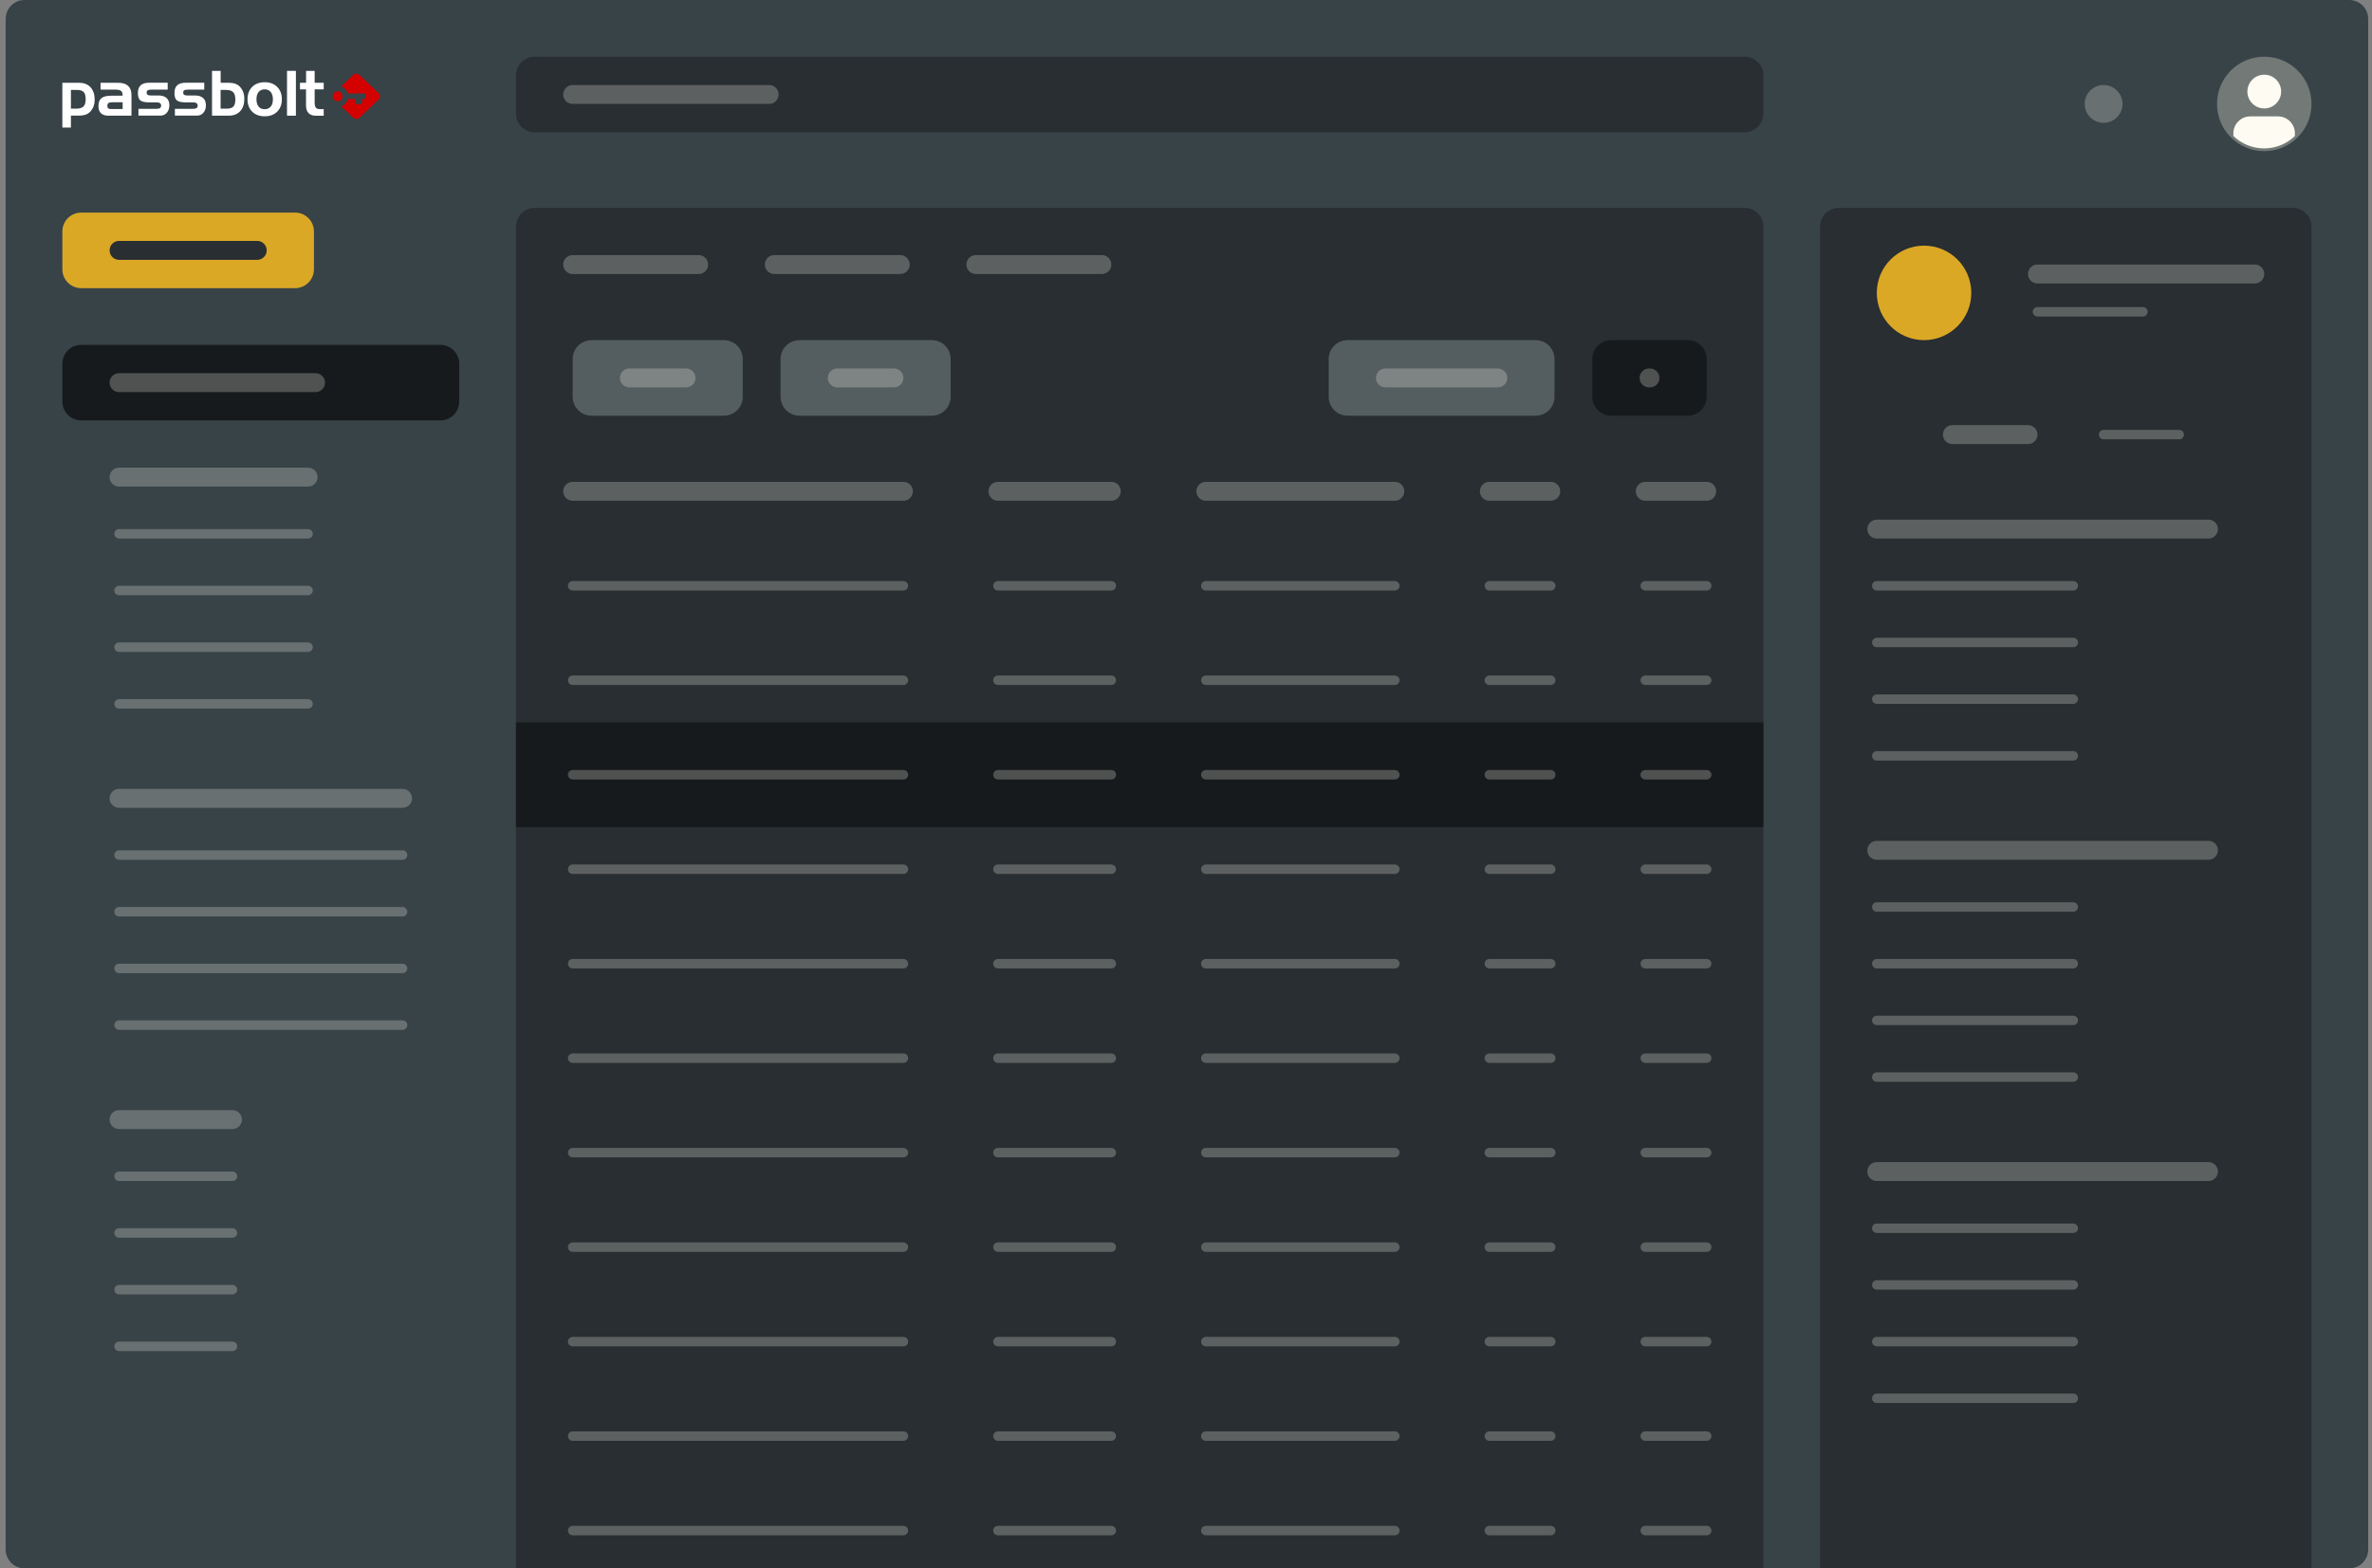 <svg width="251" height="166" viewBox="0 0 251 166" fill="none" xmlns="http://www.w3.org/2000/svg">
<rect x="0" y="0" width="251" height="166" fill="#808080" stroke="none"/>
<path d="M0.598 2C0.598 0.895 1.493 0 2.598 0H248.598C249.702 0 250.598 0.895 250.598 2V164C250.598 165.105 249.702 166 248.598 166H2.598C1.493 166 0.598 165.105 0.598 164V2Z" fill="#384348"/>
<path d="M7.505 9.516V11.502H8.061C8.429 11.502 8.684 11.421 8.838 11.268C8.991 11.115 9.065 10.848 9.065 10.485C9.065 10.134 8.996 9.886 8.855 9.742C8.713 9.587 8.475 9.518 8.129 9.518L7.505 9.516ZM6.598 8.761H8.344C8.872 8.761 9.28 8.917 9.575 9.233C9.87 9.55 10.017 9.988 10.017 10.546C10.021 10.761 9.99 10.975 9.926 11.181C9.866 11.371 9.772 11.55 9.649 11.706C9.509 11.887 9.325 12.027 9.116 12.115C8.906 12.196 8.634 12.236 8.287 12.236H7.505V13.5H6.598V8.761Z" fill="white"/>
<path d="M11.844 11.542H12.978V10.822H11.912C11.702 10.822 11.555 10.851 11.475 10.909C11.395 10.967 11.36 11.07 11.36 11.214C11.36 11.335 11.393 11.421 11.456 11.473C11.518 11.524 11.645 11.542 11.844 11.542ZM10.642 8.761H12.494C12.965 8.761 13.316 8.871 13.555 9.089C13.793 9.308 13.912 9.631 13.912 10.062V12.245H11.475C11.135 12.245 10.869 12.158 10.687 11.986C10.505 11.813 10.418 11.565 10.418 11.242C10.418 10.845 10.52 10.563 10.73 10.391C10.94 10.218 11.286 10.129 11.782 10.129H12.972V10.045C12.972 9.837 12.91 9.694 12.791 9.607C12.672 9.52 12.462 9.481 12.151 9.481H10.642V8.761Z" fill="white"/>
<path d="M14.65 11.519H16.56C16.73 11.519 16.855 11.491 16.929 11.439C16.97 11.41 17.002 11.371 17.023 11.326C17.045 11.281 17.053 11.231 17.049 11.181C17.054 11.131 17.045 11.081 17.024 11.035C17.003 10.989 16.971 10.95 16.93 10.922C16.851 10.863 16.726 10.835 16.561 10.835H15.779C15.316 10.835 15.002 10.76 14.837 10.617C14.672 10.473 14.594 10.213 14.594 9.851C14.594 9.477 14.69 9.2 14.889 9.022C15.087 8.843 15.394 8.756 15.799 8.756H17.744V9.481H16.146C15.885 9.481 15.715 9.504 15.636 9.55C15.557 9.596 15.517 9.677 15.517 9.798C15.513 9.842 15.521 9.887 15.538 9.928C15.556 9.968 15.584 10.004 15.619 10.031C15.687 10.083 15.8 10.106 15.948 10.106H16.771C17.146 10.106 17.435 10.198 17.628 10.377C17.821 10.555 17.922 10.808 17.922 11.142C17.922 11.465 17.832 11.727 17.656 11.931C17.573 12.03 17.47 12.108 17.353 12.161C17.236 12.214 17.109 12.239 16.981 12.236H14.65V11.519Z" fill="white"/>
<path d="M18.519 11.519H20.428C20.599 11.519 20.724 11.491 20.797 11.439C20.838 11.41 20.87 11.371 20.891 11.326C20.912 11.281 20.921 11.231 20.916 11.181C20.921 11.131 20.912 11.081 20.891 11.035C20.87 10.989 20.838 10.95 20.797 10.922C20.718 10.863 20.593 10.835 20.428 10.835H19.646C19.183 10.835 18.869 10.76 18.705 10.617C18.54 10.473 18.461 10.212 18.461 9.85C18.461 9.476 18.558 9.199 18.756 9.021C18.955 8.842 19.261 8.756 19.669 8.756H21.614V9.481H20.015C19.754 9.481 19.584 9.504 19.504 9.55C19.425 9.596 19.385 9.677 19.385 9.798C19.381 9.842 19.389 9.887 19.407 9.928C19.425 9.968 19.452 10.004 19.488 10.031C19.555 10.083 19.669 10.106 19.816 10.106H20.639C21.013 10.106 21.302 10.198 21.495 10.377C21.688 10.555 21.79 10.808 21.79 11.142C21.79 11.465 21.699 11.727 21.523 11.931C21.441 12.03 21.337 12.108 21.22 12.161C21.104 12.214 20.977 12.239 20.849 12.236H18.507V11.519H18.519Z" fill="white"/>
<path d="M23.349 7.5V8.761H24.126C24.473 8.761 24.744 8.801 24.953 8.888C25.165 8.971 25.35 9.113 25.486 9.296C25.61 9.455 25.704 9.634 25.765 9.826C25.828 10.031 25.858 10.245 25.855 10.46C25.855 11.018 25.708 11.456 25.413 11.772C25.118 12.089 24.71 12.245 24.183 12.245H22.436V7.5H23.349ZM23.9 9.516H23.344V11.502H23.968C24.315 11.502 24.558 11.427 24.694 11.283C24.831 11.139 24.904 10.886 24.904 10.529C24.904 10.172 24.824 9.907 24.672 9.752C24.52 9.596 24.262 9.516 23.9 9.516Z" fill="white"/>
<path d="M27.138 10.505C27.138 10.839 27.212 11.09 27.365 11.283C27.518 11.475 27.728 11.559 28.006 11.559C28.283 11.559 28.488 11.467 28.647 11.283C28.806 11.098 28.878 10.839 28.878 10.505C28.878 10.172 28.799 9.918 28.647 9.734C28.495 9.55 28.284 9.457 28.006 9.457C27.885 9.452 27.765 9.474 27.654 9.522C27.543 9.569 27.444 9.642 27.365 9.734C27.212 9.918 27.138 10.177 27.138 10.505ZM29.826 10.505C29.826 11.051 29.662 11.488 29.333 11.818C29.004 12.141 28.567 12.308 28.011 12.308C27.456 12.308 27.013 12.147 26.684 11.818C26.356 11.49 26.191 11.059 26.191 10.511C26.191 9.964 26.356 9.526 26.684 9.198C27.013 8.87 27.456 8.703 28.01 8.703C28.565 8.703 29.003 8.87 29.332 9.198C29.661 9.526 29.826 9.958 29.826 10.505Z" fill="white"/>
<path d="M31.312 12.245H30.371V7.5H31.312V12.245Z" fill="white"/>
<path d="M31.748 8.761H32.389V7.5H33.296V8.761H34.254V9.458H33.296V10.863C33.296 11.122 33.342 11.3 33.426 11.404C33.511 11.507 33.665 11.553 33.88 11.553H34.254V12.25H33.421C33.087 12.25 32.831 12.158 32.65 11.968C32.468 11.778 32.383 11.508 32.383 11.156V9.458H31.742V8.761H31.748Z" fill="white"/>
<path d="M40.05 9.849L38.021 7.92C37.934 7.84 37.821 7.795 37.703 7.795C37.585 7.795 37.471 7.84 37.385 7.92L36.111 9.136C36.278 9.199 36.428 9.3 36.549 9.432C36.669 9.564 36.757 9.723 36.806 9.896H38.525C38.545 9.896 38.566 9.9 38.586 9.908C38.605 9.916 38.623 9.928 38.637 9.943C38.652 9.958 38.664 9.976 38.672 9.995C38.68 10.015 38.684 10.036 38.684 10.057V10.322C38.684 10.343 38.68 10.364 38.672 10.383C38.664 10.403 38.652 10.421 38.637 10.435C38.623 10.45 38.605 10.462 38.586 10.47C38.566 10.479 38.545 10.483 38.525 10.483H38.326V10.857C38.326 10.878 38.322 10.899 38.314 10.919C38.306 10.938 38.295 10.956 38.28 10.971C38.265 10.986 38.248 10.998 38.228 11.006C38.209 11.014 38.188 11.018 38.167 11.018H37.732C37.711 11.018 37.69 11.014 37.671 11.006C37.651 10.998 37.634 10.986 37.619 10.971C37.604 10.956 37.593 10.938 37.585 10.919C37.577 10.899 37.573 10.878 37.573 10.857V10.483H36.806C36.76 10.657 36.672 10.818 36.552 10.952C36.431 11.085 36.28 11.187 36.111 11.249L37.39 12.466C37.477 12.547 37.591 12.592 37.709 12.592C37.827 12.592 37.94 12.547 38.027 12.466L40.052 10.538C40.098 10.494 40.135 10.44 40.16 10.381C40.185 10.322 40.198 10.258 40.197 10.193C40.197 10.129 40.184 10.065 40.159 10.006C40.133 9.947 40.096 9.894 40.05 9.849Z" fill="#D40101"/>
<path d="M35.735 9.662C35.652 9.664 35.571 9.684 35.496 9.721C35.413 9.762 35.343 9.825 35.292 9.904C35.241 9.982 35.212 10.073 35.208 10.166C35.203 10.26 35.224 10.353 35.267 10.436C35.31 10.519 35.374 10.588 35.453 10.638C35.531 10.687 35.622 10.715 35.715 10.717C35.807 10.72 35.899 10.697 35.98 10.652C36.061 10.606 36.129 10.54 36.176 10.459C36.223 10.379 36.248 10.287 36.249 10.193C36.25 10.124 36.238 10.055 36.213 9.991C36.188 9.927 36.15 9.868 36.102 9.818C36.055 9.769 35.998 9.73 35.934 9.703C35.871 9.676 35.803 9.662 35.735 9.662Z" fill="#D40101"/>
<path d="M6.598 24.5C6.598 23.395 7.493 22.5 8.598 22.5H31.22C32.324 22.5 33.22 23.395 33.22 24.5V28.5C33.22 29.605 32.324 30.5 31.22 30.5H8.598C7.493 30.5 6.598 29.605 6.598 28.5V24.5Z" fill="#DBA826"/>
<path d="M12.598 26.5H27.22" stroke="#282E31" stroke-width="2" stroke-linecap="round"/>
<path d="M6.598 38.5C6.598 37.395 7.493 36.5 8.598 36.5H46.598C47.702 36.5 48.598 37.395 48.598 38.5V42.5C48.598 43.605 47.702 44.5 46.598 44.5H8.598C7.493 44.5 6.598 43.605 6.598 42.5V38.5Z" fill="#171A1C"/>
<path opacity="0.25" d="M12.598 40.5H33.391" stroke="#FEFBF3" stroke-width="2" stroke-linecap="round"/>
<path opacity="0.25" d="M12.598 50.5H32.598" stroke="#FEFBF3" stroke-width="2" stroke-linecap="round"/>
<path opacity="0.25" d="M12.598 56.5H32.598" stroke="#FEFBF3" stroke-linecap="round"/>
<path opacity="0.25" d="M12.598 62.5H32.598" stroke="#FEFBF3" stroke-linecap="round"/>
<path opacity="0.25" d="M12.598 68.5H32.598" stroke="#FEFBF3" stroke-linecap="round"/>
<path opacity="0.25" d="M12.598 74.5H32.598" stroke="#FEFBF3" stroke-linecap="round"/>
<path opacity="0.25" d="M12.598 84.5H42.598" stroke="#FEFBF3" stroke-width="2" stroke-linecap="round"/>
<path opacity="0.25" d="M12.598 90.5H42.598" stroke="#FEFBF3" stroke-linecap="round"/>
<path opacity="0.25" d="M12.598 96.5H42.598" stroke="#FEFBF3" stroke-linecap="round"/>
<path opacity="0.25" d="M12.598 102.5H42.598" stroke="#FEFBF3" stroke-linecap="round"/>
<path opacity="0.25" d="M12.598 108.5H42.598" stroke="#FEFBF3" stroke-linecap="round"/>
<path opacity="0.25" d="M12.598 118.5H24.598" stroke="#FEFBF3" stroke-width="2" stroke-linecap="round"/>
<path opacity="0.25" d="M12.598 124.5H24.598" stroke="#FEFBF3" stroke-linecap="round"/>
<path opacity="0.25" d="M12.598 130.5H24.598" stroke="#FEFBF3" stroke-linecap="round"/>
<path opacity="0.25" d="M12.598 136.5H24.598" stroke="#FEFBF3" stroke-linecap="round"/>
<path opacity="0.25" d="M12.598 142.5H24.598" stroke="#FEFBF3" stroke-linecap="round"/>
<path d="M54.598 8C54.598 6.895 55.493 6 56.598 6H184.598C185.702 6 186.598 6.895 186.598 8V12C186.598 13.105 185.702 14 184.598 14H56.598C55.493 14 54.598 13.105 54.598 12V8Z" fill="#282E31"/>
<path opacity="0.25" d="M60.598 10H81.391" stroke="#FEFBF3" stroke-width="2" stroke-linecap="round"/>
<g clip-path="url(#clip0_4949_454621)">
<path d="M54.598 24C54.598 22.895 55.493 22 56.598 22H184.598C185.702 22 186.598 22.895 186.598 24V166H54.598V24Z" fill="#282E31"/>
<rect x="54.598" y="76.459" width="132" height="11.082" fill="#171A1C"/>
<path opacity="0.25" d="M60.598 28H73.931" stroke="#FEFBF3" stroke-width="2" stroke-linecap="round"/>
<path opacity="0.25" d="M81.932 28H95.265" stroke="#FEFBF3" stroke-width="2" stroke-linecap="round"/>
<path opacity="0.25" d="M103.264 28H116.597" stroke="#FEFBF3" stroke-width="2" stroke-linecap="round"/>
<path d="M60.598 38C60.598 36.895 61.493 36 62.598 36H76.598C77.702 36 78.598 36.895 78.598 38V42C78.598 43.105 77.702 44 76.598 44H62.598C61.493 44 60.598 43.105 60.598 42V38Z" fill="#545D5F"/>
<path opacity="0.25" d="M66.598 40H72.598" stroke="#FEFBF3" stroke-width="2" stroke-linecap="round"/>
<path d="M82.598 38C82.598 36.895 83.493 36 84.598 36H98.598C99.702 36 100.598 36.895 100.598 38V42C100.598 43.105 99.702 44 98.598 44H84.598C83.493 44 82.598 43.105 82.598 42V38Z" fill="#545D5F"/>
<path opacity="0.25" d="M88.598 40H94.598" stroke="#FEFBF3" stroke-width="2" stroke-linecap="round"/>
<path d="M140.598 38C140.598 36.895 141.493 36 142.598 36H162.498C163.602 36 164.498 36.895 164.498 38V42C164.498 43.105 163.602 44 162.498 44H142.598C141.493 44 140.598 43.105 140.598 42V38Z" fill="#545D5F"/>
<path opacity="0.25" d="M146.598 40L158.498 40" stroke="#FEFBF3" stroke-width="2" stroke-linecap="round"/>
<path d="M168.498 38C168.498 36.895 169.393 36 170.498 36H178.598C179.703 36 180.598 36.895 180.598 38V42C180.598 43.105 179.703 44 178.598 44H170.498C169.393 44 168.498 43.105 168.498 42V38Z" fill="#171A1C"/>
<path opacity="0.25" d="M174.498 40H174.598" stroke="#FEFBF3" stroke-width="2" stroke-linecap="round"/>
<path opacity="0.25" d="M60.598 52H95.598" stroke="#FEFBF3" stroke-width="2" stroke-linecap="round"/>
<path opacity="0.25" d="M60.598 62H95.598" stroke="#FEFBF3" stroke-linecap="round"/>
<path opacity="0.25" d="M60.598 72H95.598" stroke="#FEFBF3" stroke-linecap="round"/>
<path opacity="0.25" d="M60.598 82H95.598" stroke="#FEFBF3" stroke-linecap="round"/>
<path opacity="0.25" d="M60.598 92H95.598" stroke="#FEFBF3" stroke-linecap="round"/>
<path opacity="0.25" d="M60.598 102H95.598" stroke="#FEFBF3" stroke-linecap="round"/>
<path opacity="0.25" d="M60.598 112H95.598" stroke="#FEFBF3" stroke-linecap="round"/>
<path opacity="0.25" d="M60.598 122H95.598" stroke="#FEFBF3" stroke-linecap="round"/>
<path opacity="0.25" d="M60.598 132H95.598" stroke="#FEFBF3" stroke-linecap="round"/>
<path opacity="0.25" d="M60.598 142H95.598" stroke="#FEFBF3" stroke-linecap="round"/>
<path opacity="0.25" d="M60.598 152H95.598" stroke="#FEFBF3" stroke-linecap="round"/>
<path opacity="0.25" d="M60.598 162H95.598" stroke="#FEFBF3" stroke-linecap="round"/>
<path opacity="0.25" d="M105.598 52H117.598" stroke="#FEFBF3" stroke-width="2" stroke-linecap="round"/>
<path opacity="0.25" d="M105.598 62H117.598" stroke="#FEFBF3" stroke-linecap="round"/>
<path opacity="0.25" d="M105.598 72H117.598" stroke="#FEFBF3" stroke-linecap="round"/>
<path opacity="0.25" d="M105.598 82H117.598" stroke="#FEFBF3" stroke-linecap="round"/>
<path opacity="0.25" d="M105.598 92H117.598" stroke="#FEFBF3" stroke-linecap="round"/>
<path opacity="0.25" d="M105.598 102H117.598" stroke="#FEFBF3" stroke-linecap="round"/>
<path opacity="0.25" d="M105.598 112H117.598" stroke="#FEFBF3" stroke-linecap="round"/>
<path opacity="0.25" d="M105.598 122H117.598" stroke="#FEFBF3" stroke-linecap="round"/>
<path opacity="0.25" d="M105.598 132H117.598" stroke="#FEFBF3" stroke-linecap="round"/>
<path opacity="0.25" d="M105.598 142H117.598" stroke="#FEFBF3" stroke-linecap="round"/>
<path opacity="0.25" d="M105.598 152H117.598" stroke="#FEFBF3" stroke-linecap="round"/>
<path opacity="0.25" d="M105.598 162H117.598" stroke="#FEFBF3" stroke-linecap="round"/>
<path opacity="0.25" d="M127.598 52H147.598" stroke="#FEFBF3" stroke-width="2" stroke-linecap="round"/>
<path opacity="0.25" d="M127.598 62H147.598" stroke="#FEFBF3" stroke-linecap="round"/>
<path opacity="0.25" d="M127.598 72H147.598" stroke="#FEFBF3" stroke-linecap="round"/>
<path opacity="0.25" d="M127.598 82H147.598" stroke="#FEFBF3" stroke-linecap="round"/>
<path opacity="0.25" d="M127.598 92H147.598" stroke="#FEFBF3" stroke-linecap="round"/>
<path opacity="0.25" d="M127.598 102H147.598" stroke="#FEFBF3" stroke-linecap="round"/>
<path opacity="0.25" d="M127.598 112H147.598" stroke="#FEFBF3" stroke-linecap="round"/>
<path opacity="0.25" d="M127.598 122H147.598" stroke="#FEFBF3" stroke-linecap="round"/>
<path opacity="0.25" d="M127.598 132H147.598" stroke="#FEFBF3" stroke-linecap="round"/>
<path opacity="0.25" d="M127.598 142H147.598" stroke="#FEFBF3" stroke-linecap="round"/>
<path opacity="0.25" d="M127.598 152H147.598" stroke="#FEFBF3" stroke-linecap="round"/>
<path opacity="0.25" d="M127.598 162H147.598" stroke="#FEFBF3" stroke-linecap="round"/>
<path opacity="0.25" d="M157.598 52H164.098" stroke="#FEFBF3" stroke-width="2" stroke-linecap="round"/>
<path opacity="0.25" d="M157.598 62H164.098" stroke="#FEFBF3" stroke-linecap="round"/>
<path opacity="0.25" d="M157.598 72H164.098" stroke="#FEFBF3" stroke-linecap="round"/>
<path opacity="0.25" d="M157.598 82H164.098" stroke="#FEFBF3" stroke-linecap="round"/>
<path opacity="0.25" d="M157.598 92H164.098" stroke="#FEFBF3" stroke-linecap="round"/>
<path opacity="0.25" d="M157.598 102H164.098" stroke="#FEFBF3" stroke-linecap="round"/>
<path opacity="0.25" d="M157.598 112H164.098" stroke="#FEFBF3" stroke-linecap="round"/>
<path opacity="0.25" d="M157.598 122H164.098" stroke="#FEFBF3" stroke-linecap="round"/>
<path opacity="0.25" d="M157.598 132H164.098" stroke="#FEFBF3" stroke-linecap="round"/>
<path opacity="0.25" d="M157.598 142H164.098" stroke="#FEFBF3" stroke-linecap="round"/>
<path opacity="0.25" d="M157.598 152H164.098" stroke="#FEFBF3" stroke-linecap="round"/>
<path opacity="0.25" d="M157.598 162H164.098" stroke="#FEFBF3" stroke-linecap="round"/>
<path opacity="0.25" d="M174.098 52H180.598" stroke="#FEFBF3" stroke-width="2" stroke-linecap="round"/>
<path opacity="0.25" d="M174.098 62H180.598" stroke="#FEFBF3" stroke-linecap="round"/>
<path opacity="0.25" d="M174.098 72H180.598" stroke="#FEFBF3" stroke-linecap="round"/>
<path opacity="0.25" d="M174.098 82H180.598" stroke="#FEFBF3" stroke-linecap="round"/>
<path opacity="0.25" d="M174.098 92H180.598" stroke="#FEFBF3" stroke-linecap="round"/>
<path opacity="0.25" d="M174.098 102H180.598" stroke="#FEFBF3" stroke-linecap="round"/>
<path opacity="0.25" d="M174.098 112H180.598" stroke="#FEFBF3" stroke-linecap="round"/>
<path opacity="0.25" d="M174.098 122H180.598" stroke="#FEFBF3" stroke-linecap="round"/>
<path opacity="0.25" d="M174.098 132H180.598" stroke="#FEFBF3" stroke-linecap="round"/>
<path opacity="0.25" d="M174.098 142H180.598" stroke="#FEFBF3" stroke-linecap="round"/>
<path opacity="0.25" d="M174.098 152H180.598" stroke="#FEFBF3" stroke-linecap="round"/>
<path opacity="0.25" d="M174.098 162H180.598" stroke="#FEFBF3" stroke-linecap="round"/>
</g>
<circle opacity="0.25" cx="222.598" cy="11" r="2" fill="#FEFBF3"/>
<circle cx="239.598" cy="11" r="5" fill="#727976"/>
<path d="M241.071 12.319H238.134C237.897 12.316 237.662 12.36 237.442 12.45C237.223 12.54 237.024 12.674 236.858 12.843C236.688 13.009 236.554 13.208 236.464 13.427C236.373 13.647 236.328 13.882 236.33 14.12V14.392C237.204 15.236 238.371 15.707 239.586 15.707C240.8 15.707 241.967 15.236 242.841 14.392V14.12C242.844 13.883 242.8 13.647 242.71 13.428C242.62 13.208 242.486 13.009 242.317 12.843C242.154 12.678 241.96 12.546 241.746 12.457C241.532 12.367 241.303 12.32 241.071 12.319Z" fill="#FEFBF3"/>
<circle cx="239.599" cy="9.691" r="1.786" fill="#FEFBF3"/>
<path d="M192.598 24C192.598 22.895 193.493 22 194.598 22H242.598C243.702 22 244.598 22.895 244.598 24V166H192.598V24Z" fill="#282E31"/>
<circle cx="203.598" cy="31" r="5" fill="#DBA826"/>
<path opacity="0.25" d="M215.598 29H238.598" stroke="#FEFBF3" stroke-width="2" stroke-linecap="round"/>
<path opacity="0.25" d="M215.598 33H226.758" stroke="#FEFBF3" stroke-linecap="round"/>
<path opacity="0.25" d="M206.598 46H214.598" stroke="#FEFBF3" stroke-width="2" stroke-linecap="round"/>
<path opacity="0.25" d="M222.598 46H230.598" stroke="#FEFBF3" stroke-linecap="round"/>
<path opacity="0.25" d="M198.598 56H233.695" stroke="#FEFBF3" stroke-width="2" stroke-linecap="round"/>
<path opacity="0.25" d="M198.598 62H219.391" stroke="#FEFBF3" stroke-linecap="round"/>
<path opacity="0.25" d="M198.598 68H219.391" stroke="#FEFBF3" stroke-linecap="round"/>
<path opacity="0.25" d="M198.598 74H219.391" stroke="#FEFBF3" stroke-linecap="round"/>
<path opacity="0.25" d="M198.598 80H219.391" stroke="#FEFBF3" stroke-linecap="round"/>
<path opacity="0.25" d="M198.598 90H233.695" stroke="#FEFBF3" stroke-width="2" stroke-linecap="round"/>
<path opacity="0.25" d="M198.598 96H219.391" stroke="#FEFBF3" stroke-linecap="round"/>
<path opacity="0.25" d="M198.598 102H219.391" stroke="#FEFBF3" stroke-linecap="round"/>
<path opacity="0.25" d="M198.598 108H219.391" stroke="#FEFBF3" stroke-linecap="round"/>
<path opacity="0.25" d="M198.598 114H219.391" stroke="#FEFBF3" stroke-linecap="round"/>
<path opacity="0.25" d="M198.598 124H233.695" stroke="#FEFBF3" stroke-width="2" stroke-linecap="round"/>
<path opacity="0.25" d="M198.598 130H219.391" stroke="#FEFBF3" stroke-linecap="round"/>
<path opacity="0.25" d="M198.598 136H219.391" stroke="#FEFBF3" stroke-linecap="round"/>
<path opacity="0.25" d="M198.598 142H219.391" stroke="#FEFBF3" stroke-linecap="round"/>
<path opacity="0.25" d="M198.598 148H219.391" stroke="#FEFBF3" stroke-linecap="round"/>
<defs>
<clipPath id="clip0_4949_454621">
<path d="M54.598 24C54.598 22.895 55.493 22 56.598 22H184.598C185.702 22 186.598 22.895 186.598 24V166H54.598V24Z" fill="white"/>
</clipPath>
</defs>
</svg>
